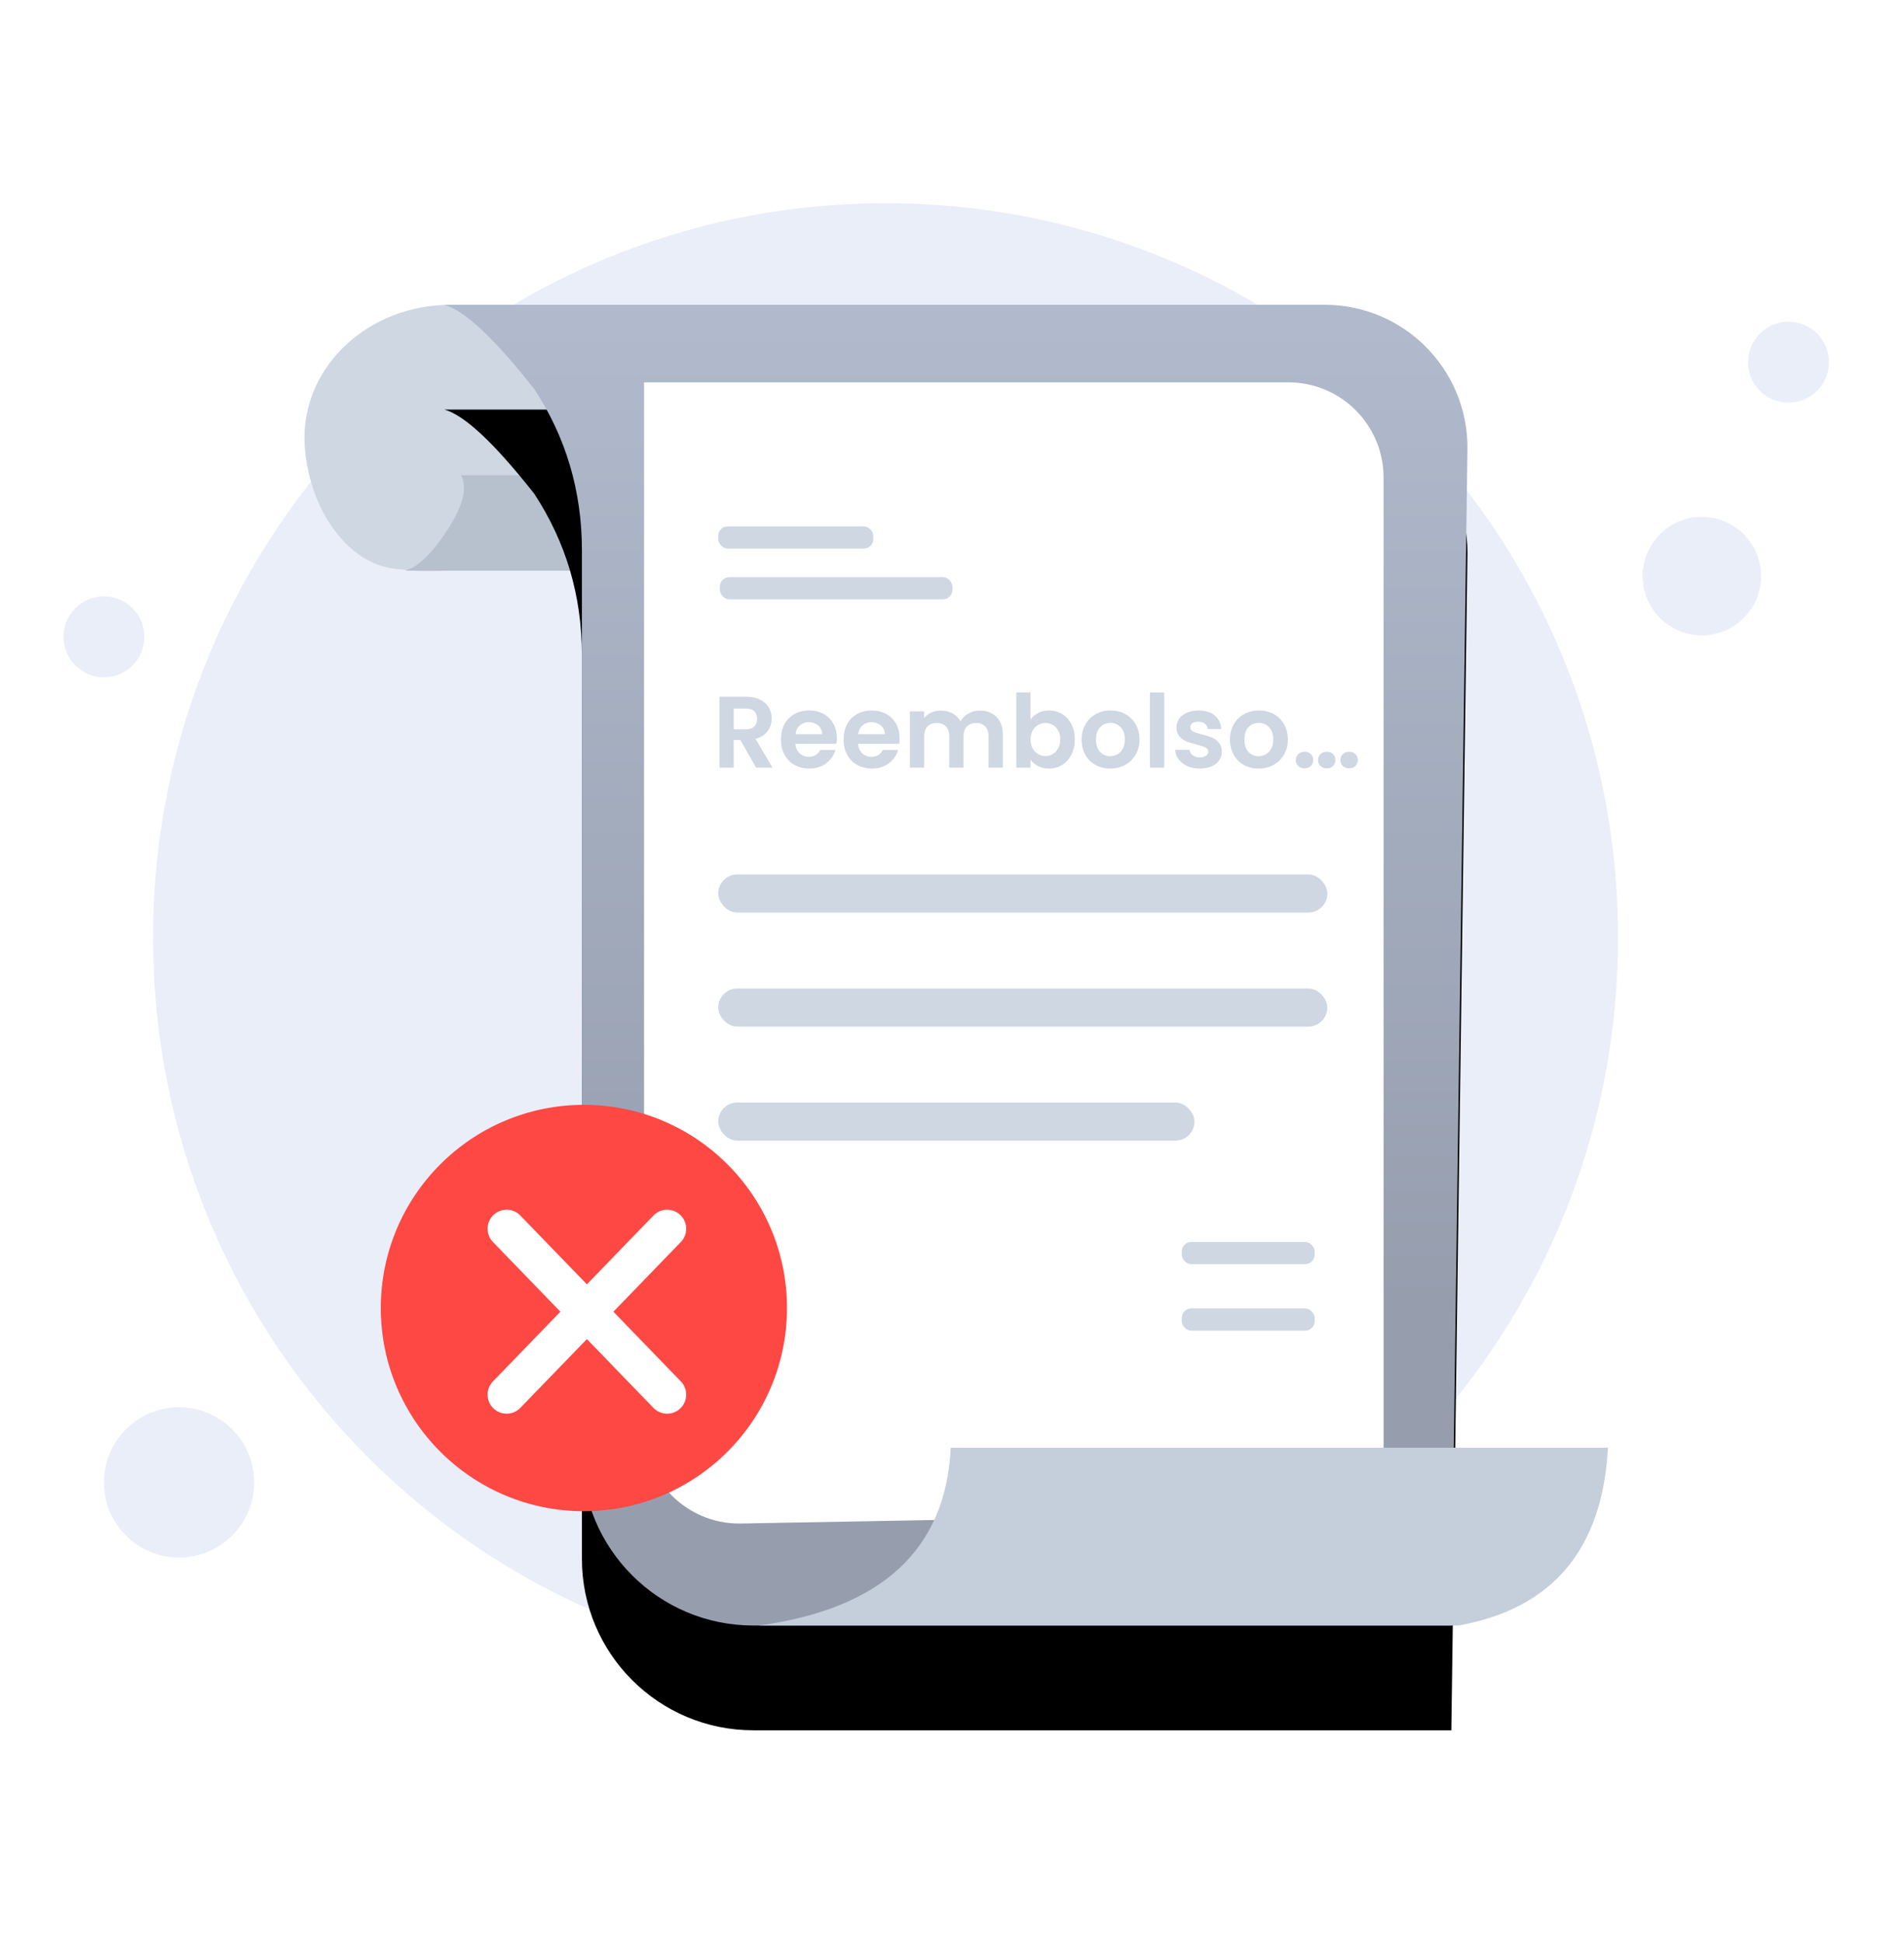 <?xml version="1.0" encoding="UTF-8"?>
<svg width="200px" height="204px" viewBox="0 0 200 204" version="1.1" xmlns="http://www.w3.org/2000/svg" xmlns:xlink="http://www.w3.org/1999/xlink">
    <title>7</title>
    <defs>
        <linearGradient x1="49.96%" y1="1.176%" x2="49.96%" y2="75.813%" id="linearGradient-1">
            <stop stop-color="#B0BACC" offset="0%"></stop>
            <stop stop-color="#969EAE" offset="100%"></stop>
        </linearGradient>
        <path d="M14.685,6.06329801e-13 L107.162,6.06329801e-13 C115.446,5.99226451e-13 122.162,6.716 122.162,15 C122.162,15.068 122.162,15.137 122.161,15.205 L120.47,138.667 L120.47,138.667 L47.144,138.667 C37.203,138.667 29.144,130.608 29.144,120.667 L29.144,25.788 L29.144,25.788 C29.144,19.585 27.477,13.939 24.144,8.85 C19.945,3.522 16.792,0.572 14.685,6.06329801e-13 Z" id="path-2"></path>
        <filter x="-35.8%" y="-19.8%" width="171.3%" height="155.5%" filterUnits="objectBoundingBox" id="filter-3">
            <feOffset dx="0" dy="11" in="SourceAlpha" result="shadowOffsetOuter1"></feOffset>
            <feGaussianBlur stdDeviation="11" in="shadowOffsetOuter1" result="shadowBlurOuter1"></feGaussianBlur>
            <feColorMatrix values="0 0 0 0 0.396   0 0 0 0 0.478   0 0 0 0 0.576  0 0 0 0.27 0" type="matrix" in="shadowBlurOuter1"></feColorMatrix>
        </filter>
    </defs>
    <g id="UI页面" stroke="none" stroke-width="1" fill="none" fill-rule="evenodd">
        <g id="全流程-缺省页图" transform="translate(-735, -327)">
            <g id="7" transform="translate(735, 327)">
                <rect id="Rectangle" x="0" y="0" width="200" height="204"></rect>
                <g id="26" transform="translate(6.667, 21.333)">
                    <path d="M86.352,154.19 C128.846,154.19 163.295,119.74 163.295,77.095 C163.295,34.45 128.846,0 86.352,0 C43.859,0 9.409,34.45 9.409,77.095 C9.409,119.74 43.859,154.19 86.352,154.19 Z" id="Path" fill="#EAEEF9" fill-rule="nonzero"></path>
                    <g id="Group-40" transform="translate(25.315, 10.667)">
                        <g id="Group-39">
                            <g id="Group-38">
                                <path d="M15.333,27.919 C23.802,27.919 30.667,21.669 30.667,13.96 C30.667,6.25 23.802,0 15.333,0 C6.865,0 0,6.25 0,13.96 C0,16.42 0.754,20.953 3.76,24.43 C6.793,27.937 9.826,27.708 10.702,27.834 C12.308,28.064 13.962,27.92 15.333,27.919 Z" id="Oval" fill="#CED7E2" fill-rule="nonzero"></path>
                                <path d="M16.441,17.895 L35.698,17.895 L35.698,27.919 L10.546,27.919 C11.902,27.566 13.4,26.128 15.038,23.607 C16.676,21.086 17.143,19.182 16.441,17.895 Z" id="Path-12" fill="#B7C1CE" fill-rule="nonzero"></path>
                                <g id="Path-10" fill-rule="nonzero">
                                    <use fill="black" fill-opacity="1" filter="url(#filter-3)" xlink:href="#path-2"></use>
                                    <use fill="url(#linearGradient-1)" xlink:href="#path-2"></use>
                                </g>
                                <path d="M35.671,8.143 L35.671,117.96 C35.671,123.482 40.148,127.96 45.671,127.96 C45.732,127.96 45.792,127.959 45.853,127.958 L113.351,126.73 L113.351,126.73 L113.351,18.143 C113.351,12.62 108.874,8.143 103.351,8.143 L35.671,8.143 L35.671,8.143 Z" id="Path-2" fill="#FFFFFF"></path>
                                <path d="M67.887,120 C67.632,125.334 65.826,129.556 62.47,132.667 C59.113,135.778 54.205,137.778 47.747,138.667 L121.223,138.667 C126.166,137.778 129.946,135.778 132.562,132.667 C135.178,129.556 136.631,125.334 136.921,120 L67.887,120 Z" id="Path-14" fill="#C4CFDB" fill-rule="nonzero"></path>
                            </g>
                            <g id="Group-37" transform="translate(43.463, 23.266)" fill="#CED7E2" fill-rule="nonzero">
                                <path d="M1.626,25.333 L1.626,22.432 L2.33,22.432 L3.973,25.333 L5.701,25.333 L3.919,22.315 C4.481,22.165 4.904,21.893 5.189,21.499 C5.473,21.104 5.615,20.661 5.615,20.171 C5.615,19.744 5.514,19.358 5.311,19.013 C5.109,18.668 4.805,18.395 4.399,18.192 C3.994,17.989 3.503,17.888 2.927,17.888 L2.927,17.888 L0.133,17.888 L0.133,25.333 L1.626,25.333 Z M2.874,21.312 L1.626,21.312 L1.626,19.125 L2.874,19.125 C3.279,19.125 3.582,19.22 3.781,19.408 C3.98,19.596 4.079,19.861 4.079,20.203 C4.079,20.551 3.98,20.823 3.781,21.019 C3.582,21.214 3.279,21.312 2.874,21.312 L2.874,21.312 Z M9.551,25.429 C10.255,25.429 10.849,25.246 11.333,24.88 C11.816,24.514 12.143,24.046 12.314,23.477 L12.314,23.477 L10.703,23.477 C10.469,23.954 10.074,24.192 9.519,24.192 C9.135,24.192 8.812,24.071 8.549,23.829 C8.286,23.588 8.136,23.253 8.101,22.827 L8.101,22.827 L12.421,22.827 C12.449,22.656 12.463,22.464 12.463,22.251 C12.463,21.675 12.341,21.164 12.095,20.72 C11.85,20.276 11.505,19.932 11.061,19.691 C10.616,19.449 10.113,19.328 9.551,19.328 C8.968,19.328 8.453,19.452 8.005,19.701 C7.557,19.95 7.208,20.306 6.959,20.768 C6.71,21.23 6.586,21.767 6.586,22.379 C6.586,22.983 6.712,23.516 6.965,23.979 C7.217,24.441 7.569,24.798 8.021,25.051 C8.472,25.303 8.982,25.429 9.551,25.429 Z M10.917,21.824 L8.111,21.824 C8.168,21.426 8.323,21.115 8.575,20.891 C8.828,20.667 9.139,20.555 9.509,20.555 C9.9,20.555 10.23,20.67 10.501,20.901 C10.771,21.132 10.91,21.44 10.917,21.824 L10.917,21.824 Z M16.133,25.429 C16.837,25.429 17.43,25.246 17.914,24.88 C18.398,24.514 18.725,24.046 18.895,23.477 L18.895,23.477 L17.285,23.477 C17.05,23.954 16.655,24.192 16.101,24.192 C15.717,24.192 15.393,24.071 15.13,23.829 C14.867,23.588 14.718,23.253 14.682,22.827 L14.682,22.827 L19.002,22.827 C19.03,22.656 19.045,22.464 19.045,22.251 C19.045,21.675 18.922,21.164 18.677,20.72 C18.431,20.276 18.086,19.932 17.642,19.691 C17.198,19.449 16.694,19.328 16.133,19.328 C15.55,19.328 15.034,19.452 14.586,19.701 C14.138,19.95 13.79,20.306 13.541,20.768 C13.292,21.23 13.167,21.767 13.167,22.379 C13.167,22.983 13.294,23.516 13.546,23.979 C13.798,24.441 14.15,24.798 14.602,25.051 C15.054,25.303 15.564,25.429 16.133,25.429 Z M17.498,21.824 L14.693,21.824 C14.75,21.426 14.904,21.115 15.157,20.891 C15.409,20.667 15.72,20.555 16.09,20.555 C16.481,20.555 16.812,20.67 17.082,20.901 C17.352,21.132 17.491,21.44 17.498,21.824 L17.498,21.824 Z M21.626,25.333 L21.626,22.069 C21.626,21.607 21.745,21.253 21.983,21.008 C22.222,20.763 22.547,20.64 22.959,20.64 C23.365,20.64 23.685,20.763 23.919,21.008 C24.154,21.253 24.271,21.607 24.271,22.069 L24.271,22.069 L24.271,25.333 L25.765,25.333 L25.765,22.069 C25.765,21.607 25.884,21.253 26.122,21.008 C26.36,20.763 26.682,20.64 27.087,20.64 C27.493,20.64 27.813,20.763 28.047,21.008 C28.282,21.253 28.399,21.607 28.399,22.069 L28.399,22.069 L28.399,25.333 L29.893,25.333 L29.893,21.867 C29.893,21.07 29.67,20.45 29.226,20.005 C28.782,19.561 28.197,19.339 27.471,19.339 C27.045,19.339 26.648,19.442 26.282,19.648 C25.916,19.854 25.637,20.128 25.445,20.469 C25.246,20.107 24.965,19.828 24.602,19.632 C24.239,19.436 23.827,19.339 23.365,19.339 C23.002,19.339 22.67,19.41 22.367,19.552 C22.065,19.694 21.818,19.89 21.626,20.139 L21.626,20.139 L21.626,19.424 L20.133,19.424 L20.133,25.333 L21.626,25.333 Z M34.757,25.429 C35.262,25.429 35.718,25.301 36.127,25.045 C36.536,24.789 36.86,24.428 37.098,23.963 C37.336,23.497 37.455,22.962 37.455,22.357 C37.455,21.753 37.336,21.221 37.098,20.763 C36.86,20.304 36.536,19.95 36.127,19.701 C35.718,19.452 35.262,19.328 34.757,19.328 C34.323,19.328 33.937,19.417 33.599,19.595 C33.262,19.772 32.997,20.004 32.805,20.288 L32.805,20.288 L32.805,17.44 L31.311,17.44 L31.311,25.333 L32.805,25.333 L32.805,24.491 C33.004,24.768 33.269,24.994 33.599,25.168 C33.93,25.342 34.316,25.429 34.757,25.429 Z M34.362,24.117 C34.092,24.117 33.838,24.048 33.599,23.909 C33.361,23.771 33.169,23.57 33.023,23.307 C32.878,23.044 32.805,22.734 32.805,22.379 C32.805,22.023 32.878,21.714 33.023,21.451 C33.169,21.188 33.361,20.987 33.599,20.848 C33.838,20.709 34.092,20.64 34.362,20.64 C34.639,20.64 34.897,20.708 35.135,20.843 C35.374,20.978 35.566,21.175 35.711,21.435 C35.857,21.694 35.93,22.002 35.93,22.357 C35.93,22.72 35.857,23.033 35.711,23.296 C35.566,23.559 35.374,23.762 35.135,23.904 C34.897,24.046 34.639,24.117 34.362,24.117 Z M41.167,25.429 C41.743,25.429 42.264,25.303 42.73,25.051 C43.196,24.798 43.566,24.441 43.839,23.979 C44.113,23.516 44.25,22.983 44.25,22.379 C44.25,21.774 44.117,21.241 43.85,20.779 C43.583,20.316 43.219,19.959 42.757,19.707 C42.294,19.454 41.779,19.328 41.21,19.328 C40.641,19.328 40.126,19.454 39.663,19.707 C39.201,19.959 38.837,20.316 38.57,20.779 C38.303,21.241 38.17,21.774 38.17,22.379 C38.17,22.983 38.3,23.516 38.559,23.979 C38.819,24.441 39.176,24.798 39.631,25.051 C40.086,25.303 40.598,25.429 41.167,25.429 Z M41.167,24.128 C40.741,24.128 40.387,23.977 40.106,23.675 C39.825,23.372 39.685,22.94 39.685,22.379 C39.685,21.817 39.829,21.385 40.117,21.083 C40.405,20.78 40.762,20.629 41.189,20.629 C41.615,20.629 41.976,20.78 42.271,21.083 C42.566,21.385 42.714,21.817 42.714,22.379 C42.714,22.756 42.643,23.076 42.501,23.339 C42.358,23.602 42.168,23.799 41.93,23.931 C41.692,24.062 41.438,24.128 41.167,24.128 Z M46.842,25.333 L46.842,17.44 L45.349,17.44 L45.349,25.333 L46.842,25.333 Z M50.575,25.429 C51.045,25.429 51.455,25.353 51.807,25.2 C52.159,25.047 52.43,24.836 52.618,24.565 C52.806,24.295 52.901,23.989 52.901,23.648 C52.894,23.257 52.789,22.942 52.586,22.704 C52.383,22.466 52.143,22.29 51.866,22.176 C51.589,22.062 51.237,21.952 50.81,21.845 C50.39,21.739 50.081,21.634 49.882,21.531 C49.683,21.428 49.583,21.276 49.583,21.077 C49.583,20.9 49.656,20.761 49.802,20.661 C49.948,20.562 50.156,20.512 50.426,20.512 C50.718,20.512 50.95,20.581 51.125,20.72 C51.299,20.859 51.397,21.045 51.418,21.28 L51.418,21.28 L52.847,21.28 C52.805,20.683 52.574,20.208 52.154,19.856 C51.734,19.504 51.173,19.328 50.469,19.328 C49.992,19.328 49.578,19.406 49.226,19.563 C48.874,19.719 48.604,19.932 48.415,20.203 C48.227,20.473 48.133,20.772 48.133,21.099 C48.133,21.497 48.234,21.813 48.437,22.048 C48.639,22.283 48.881,22.457 49.162,22.571 C49.443,22.684 49.804,22.795 50.245,22.901 C50.671,23.015 50.982,23.12 51.178,23.216 C51.374,23.312 51.471,23.456 51.471,23.648 C51.471,23.826 51.391,23.972 51.231,24.085 C51.071,24.199 50.849,24.256 50.565,24.256 C50.273,24.256 50.03,24.181 49.834,24.032 C49.638,23.883 49.526,23.694 49.498,23.467 L49.498,23.467 L47.994,23.467 C48.015,23.829 48.138,24.16 48.362,24.459 C48.586,24.757 48.89,24.994 49.274,25.168 C49.658,25.342 50.092,25.429 50.575,25.429 Z M56.751,25.429 C57.327,25.429 57.848,25.303 58.314,25.051 C58.78,24.798 59.15,24.441 59.423,23.979 C59.697,23.516 59.834,22.983 59.834,22.379 C59.834,21.774 59.701,21.241 59.434,20.779 C59.167,20.316 58.803,19.959 58.341,19.707 C57.878,19.454 57.363,19.328 56.794,19.328 C56.225,19.328 55.71,19.454 55.247,19.707 C54.785,19.959 54.421,20.316 54.154,20.779 C53.887,21.241 53.754,21.774 53.754,22.379 C53.754,22.983 53.884,23.516 54.143,23.979 C54.403,24.441 54.76,24.798 55.215,25.051 C55.67,25.303 56.182,25.429 56.751,25.429 Z M56.751,24.128 C56.325,24.128 55.971,23.977 55.69,23.675 C55.409,23.372 55.269,22.94 55.269,22.379 C55.269,21.817 55.413,21.385 55.701,21.083 C55.989,20.78 56.346,20.629 56.773,20.629 C57.199,20.629 57.56,20.78 57.855,21.083 C58.15,21.385 58.298,21.817 58.298,22.379 C58.298,22.756 58.227,23.076 58.085,23.339 C57.942,23.602 57.752,23.799 57.514,23.931 C57.276,24.062 57.022,24.128 56.751,24.128 Z M63.93,25.408 C64.193,25.408 64.41,25.324 64.581,25.157 C64.751,24.99 64.837,24.782 64.837,24.533 C64.837,24.284 64.751,24.076 64.581,23.909 C64.41,23.742 64.193,23.659 63.93,23.659 C63.66,23.659 63.438,23.742 63.263,23.909 C63.089,24.076 63.002,24.284 63.002,24.533 C63.002,24.782 63.089,24.99 63.263,25.157 C63.438,25.324 63.66,25.408 63.93,25.408 Z M66.277,25.408 C66.54,25.408 66.757,25.324 66.927,25.157 C67.098,24.99 67.183,24.782 67.183,24.533 C67.183,24.284 67.098,24.076 66.927,23.909 C66.757,23.742 66.54,23.659 66.277,23.659 C66.006,23.659 65.784,23.742 65.61,23.909 C65.436,24.076 65.349,24.284 65.349,24.533 C65.349,24.782 65.436,24.99 65.61,25.157 C65.784,25.324 66.006,25.408 66.277,25.408 Z M61.594,25.408 C61.857,25.408 62.074,25.324 62.245,25.157 C62.415,24.99 62.501,24.782 62.501,24.533 C62.501,24.284 62.415,24.076 62.245,23.909 C62.074,23.742 61.857,23.659 61.594,23.659 C61.324,23.659 61.102,23.742 60.927,23.909 C60.753,24.076 60.666,24.284 60.666,24.533 C60.666,24.782 60.753,24.99 60.927,25.157 C61.102,25.324 61.324,25.408 61.594,25.408 Z" id="Reembolso…"></path>
                                <rect id="Rectangle" x="0" y="36.546" width="63.982" height="4" rx="2"></rect>
                                <rect id="Rectangle-Copy-3" x="0" y="48.519" width="63.982" height="4" rx="2"></rect>
                                <rect id="Rectangle-Copy-4" x="0" y="60.492" width="50.022" height="4" rx="2"></rect>
                                <rect id="Rectangle-Copy-4" x="48.689" y="82.112" width="13.96" height="2.327" rx="1"></rect>
                                <rect id="Rectangle-Copy-4" x="48.689" y="75.132" width="13.96" height="2.327" rx="1"></rect>
                                <rect id="Rectangle" x="0.17" y="5.333" width="24.43" height="2.327" rx="1"></rect>
                                <rect id="Rectangle-Copy-5" x="0" y="0" width="16.286" height="2.327" rx="1"></rect>
                            </g>
                            <g id="Group-36" transform="translate(87.669, 18.13)" fill="#000000" fill-rule="nonzero" opacity="0">
                                <g id="沙漏">
                                    <rect id="Rectangle" x="0" y="0" width="13.96" height="13.96"></rect>
                                </g>
                            </g>
                        </g>
                        <g id="Group-2" transform="translate(8.018, 84)" fill-rule="nonzero">
                            <circle id="Oval" fill="#FD4844" cx="21.333" cy="21.333" r="21.333"></circle>
                            <path d="M28.643,11.619 C29.411,10.825 30.677,10.805 31.471,11.573 C32.215,12.293 32.279,13.451 31.652,14.247 L31.517,14.401 L14.656,31.818 C13.888,32.612 12.622,32.632 11.828,31.864 C11.084,31.144 11.019,29.986 11.647,29.19 L11.782,29.036 L28.643,11.619 Z" id="Path-2" fill="#FFFFFF"></path>
                            <path d="M28.643,11.619 C29.411,10.825 30.677,10.805 31.471,11.573 C32.215,12.293 32.279,13.451 31.652,14.247 L31.517,14.401 L14.656,31.818 C13.888,32.612 12.622,32.632 11.828,31.864 C11.084,31.144 11.019,29.986 11.647,29.19 L11.782,29.036 L28.643,11.619 Z" id="Path-2" fill="#FFFFFF" transform="translate(21.649, 21.718) scale(-1, 1) translate(-21.649, -21.718) "></path>
                        </g>
                    </g>
                    <path d="M172.098,45.377 C175.533,45.377 178.32,42.599 178.32,39.154 C178.32,35.725 175.533,32.932 172.098,32.932 C168.662,32.932 165.875,35.725 165.875,39.154 C165.875,42.599 168.662,45.377 172.098,45.377 Z" id="Path" fill="#EAEEF9" fill-rule="nonzero"></path>
                    <path d="M181.203,20.943 C183.549,20.943 185.453,19.046 185.453,16.694 C185.453,14.357 183.549,12.444 181.203,12.444 C178.857,12.444 176.954,14.357 176.954,16.694 C176.954,19.046 178.857,20.943 181.203,20.943 Z" id="Path" fill="#EAEEF9" fill-rule="nonzero"></path>
                    <path d="M4.249,49.778 C6.596,49.778 8.499,47.881 8.499,45.528 C8.499,43.191 6.596,41.279 4.249,41.279 C1.903,41.279 0,43.191 0,45.528 C0,47.881 1.903,49.778 4.249,49.778 Z" id="Path" fill="#EAEEF9" fill-rule="nonzero"></path>
                    <path d="M12.141,142.201 C16.5,142.201 20.033,138.664 20.033,134.309 C20.033,129.953 16.5,126.417 12.141,126.417 C7.782,126.417 4.249,129.953 4.249,134.309 C4.249,138.664 7.782,142.201 12.141,142.201 Z" id="Path" fill="#EAEEF9" fill-rule="nonzero"></path>
                </g>
            </g>
        </g>
    </g>
</svg>